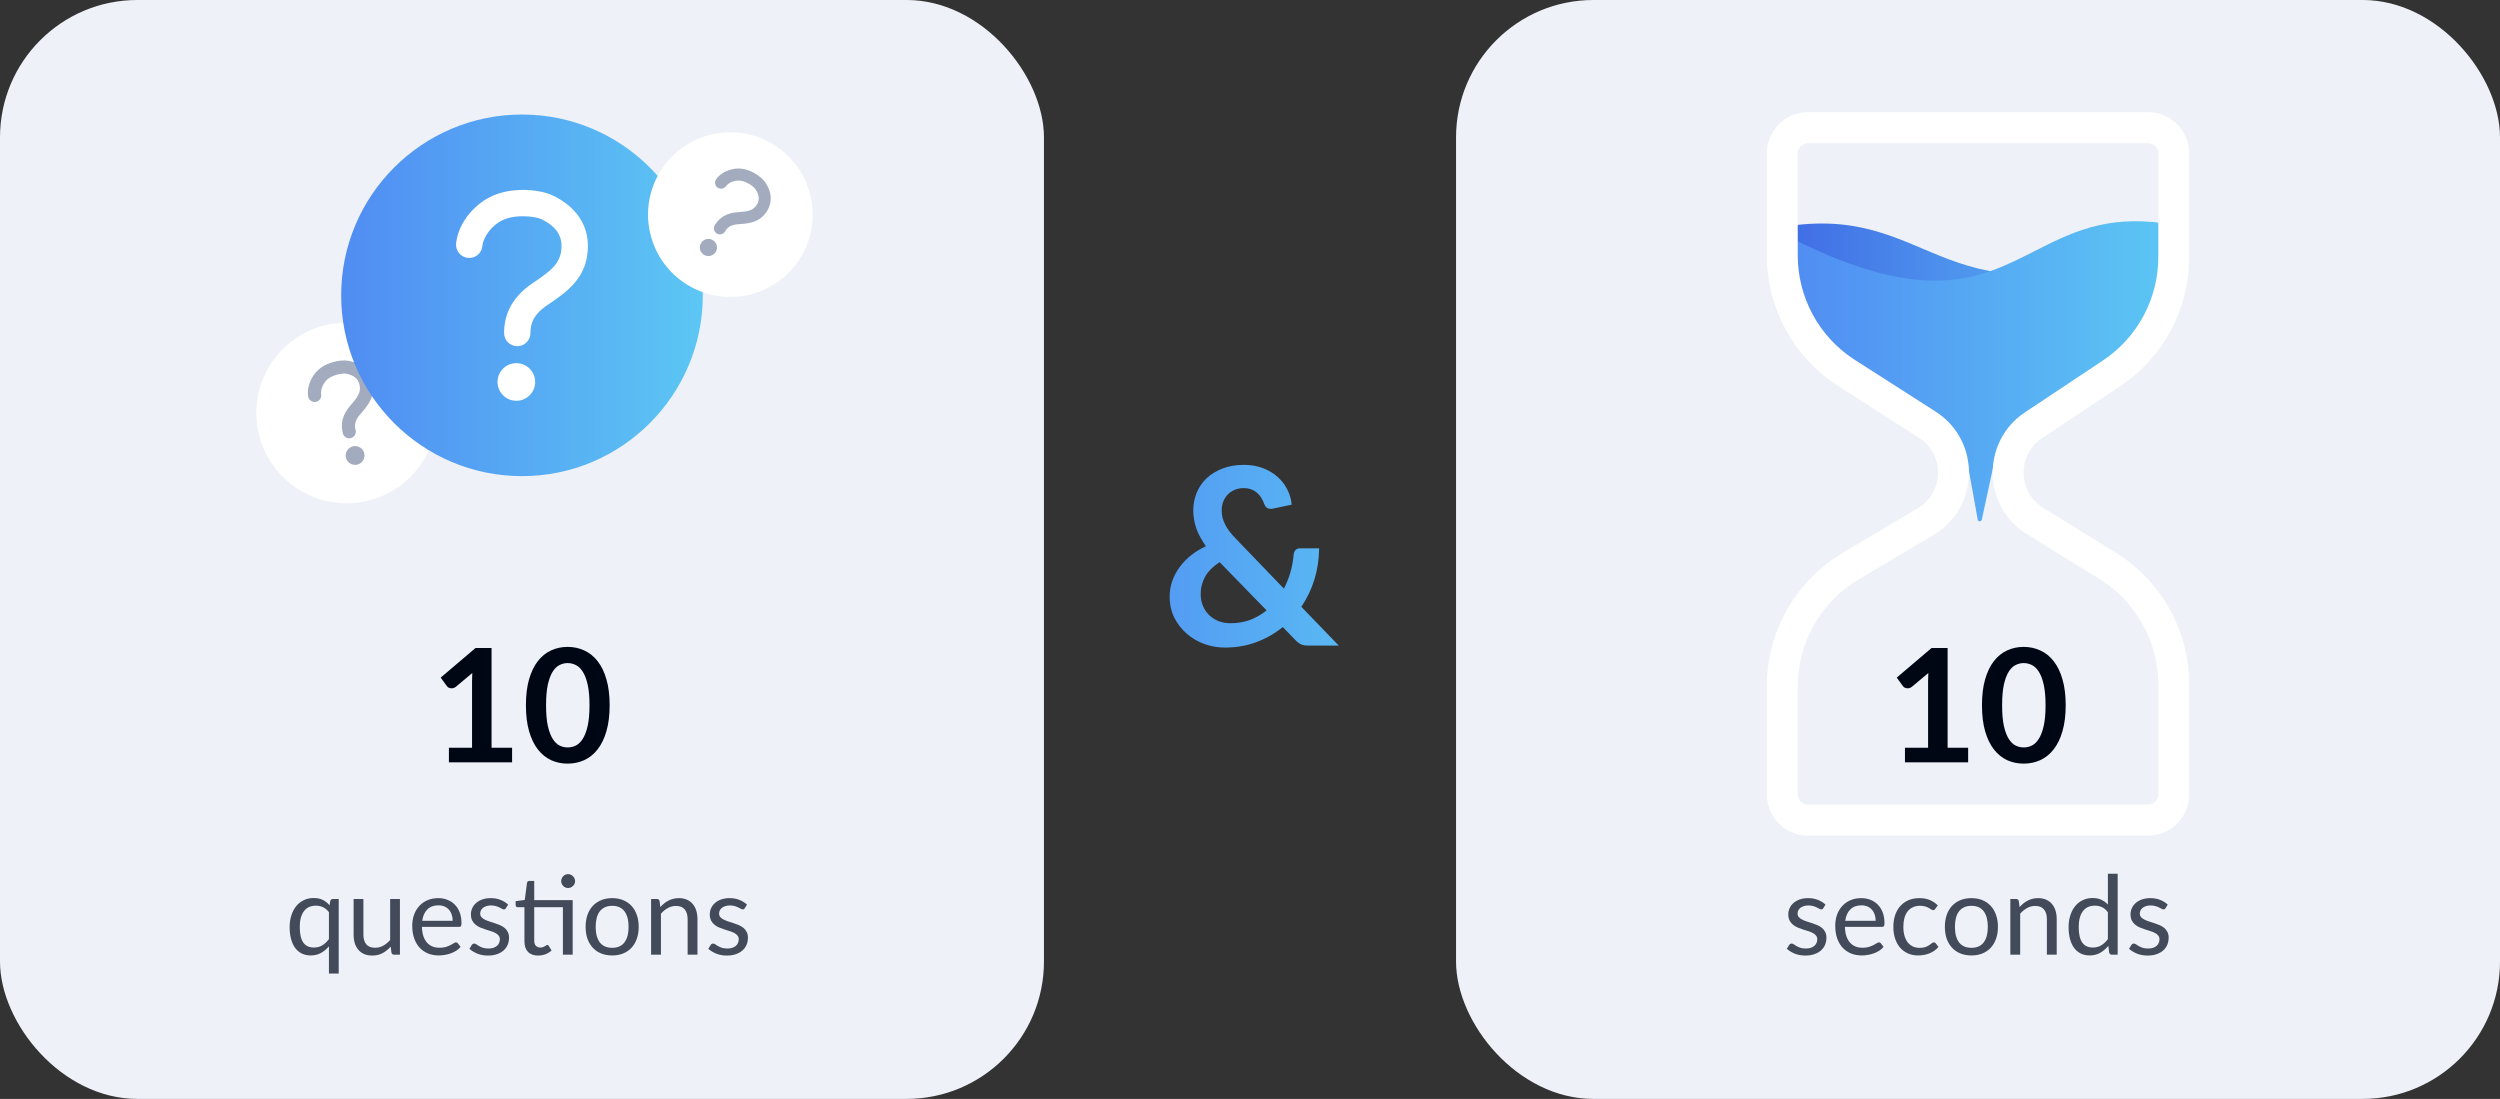 <svg width="364" height="160" viewBox="0 0 364 160" fill="none" xmlns="http://www.w3.org/2000/svg">
    <rect x="0" y="0" width="364" height="160" fill="#333333" stroke="none"/>
    <rect x="212" width="152" height="160" rx="20" fill="#EEF1F8"/>
    <path d="M257.25 24.327C257.25 19.908 260.832 16.327 265.25 16.327H310.75C315.168 16.327 318.75 19.908 318.75 24.327V33.471C318.75 43.514 313.725 52.891 305.362 58.452L299.889 62.091C295.033 65.32 295.153 72.493 300.114 75.558L304.52 78.281C313.366 83.747 318.75 93.404 318.75 103.802V113.673C318.75 118.091 315.168 121.673 310.75 121.673H265.25C260.832 121.673 257.25 118.091 257.25 113.673V104.024C257.25 93.505 262.759 83.755 271.768 78.327L276.289 75.603C281.352 72.553 281.473 65.254 276.513 62.038L270.929 58.418C262.399 52.887 257.25 43.412 257.25 33.246V24.327Z" fill="#EEF1F8"/>
    <path d="M315.303 35.139C283.125 48.307 282 29.871 260.625 32.881L261.303 45.673L274.428 59.594L284.25 66.366L294.75 65.614L310.875 51.693C315.25 42.412 316.428 37.772 315.303 35.139Z" fill="url(#paint0_linear_513_371)"/>
    <path fill-rule="evenodd" clip-rule="evenodd" d="M296.245 36.557C288.358 40.566 280.514 44.551 261 34.762C259.875 37.396 260.375 42.789 264.75 52.069L284.625 67.119L286.407 67.041L287.955 75.647C287.981 75.792 288.107 75.897 288.254 75.897C288.398 75.897 288.522 75.798 288.552 75.657L290.45 66.865L293.25 66.742L300.75 59.218L316.125 45.673L315 32.505C306.559 31.316 301.393 33.941 296.245 36.557Z" fill="url(#paint1_linear_513_371)"/>
    <path fill-rule="evenodd" clip-rule="evenodd" d="M312.75 20.841H263.25C262.422 20.841 261.75 21.515 261.75 22.346V37.176C261.75 43.342 264.885 49.082 270.066 52.399L281.828 59.932C288.422 64.154 288.264 73.869 281.535 77.873L270.568 84.399C265.102 87.651 261.75 93.555 261.75 99.932V115.653C261.75 116.485 262.422 117.158 263.25 117.158H312.75C313.578 117.158 314.25 116.485 314.25 115.653V99.683C314.25 93.414 311.01 87.594 305.689 84.306L295.134 77.784C288.605 73.749 288.448 64.283 294.839 60.033L306.195 52.481C311.225 49.136 314.25 43.484 314.25 37.428V22.346C314.25 21.515 313.578 20.841 312.75 20.841ZM263.25 16.327C259.936 16.327 257.25 19.022 257.25 22.346V37.176C257.25 44.884 261.169 52.059 267.645 56.205L279.407 63.737C283.175 66.15 283.085 71.702 279.24 73.99L268.273 80.515C261.439 84.581 257.25 91.961 257.25 99.932V115.653C257.25 118.978 259.936 121.673 263.25 121.673H312.75C316.064 121.673 318.75 118.978 318.75 115.653V99.683C318.75 91.847 314.7 84.571 308.049 80.462L297.494 73.939C293.763 71.634 293.673 66.225 297.325 63.796L308.681 56.245C314.969 52.063 318.75 44.998 318.75 37.428V22.346C318.75 19.022 316.064 16.327 312.75 16.327H263.25Z" fill="white"/>
    <path d="M286.561 108.872V111H277.361V108.872H280.73V99.178C280.73 98.795 280.742 98.4 280.765 97.993L278.373 99.995C278.235 100.102 278.097 100.171 277.959 100.201C277.828 100.224 277.702 100.224 277.579 100.201C277.464 100.178 277.361 100.14 277.269 100.086C277.177 100.025 277.108 99.96 277.062 99.891L276.165 98.66L281.236 94.348H283.571V108.872H286.561ZM300.765 102.685C300.765 104.134 300.608 105.396 300.294 106.469C299.987 107.535 299.558 108.416 299.006 109.114C298.461 109.812 297.813 110.333 297.062 110.678C296.318 111.015 295.513 111.184 294.647 111.184C293.781 111.184 292.976 111.015 292.232 110.678C291.496 110.333 290.856 109.812 290.312 109.114C289.767 108.416 289.342 107.535 289.035 106.469C288.728 105.396 288.575 104.134 288.575 102.685C288.575 101.229 288.728 99.968 289.035 98.902C289.342 97.836 289.767 96.955 290.312 96.257C290.856 95.559 291.496 95.042 292.232 94.704C292.976 94.359 293.781 94.187 294.647 94.187C295.513 94.187 296.318 94.359 297.062 94.704C297.813 95.042 298.461 95.559 299.006 96.257C299.558 96.955 299.987 97.836 300.294 98.902C300.608 99.968 300.765 101.229 300.765 102.685ZM297.833 102.685C297.833 101.482 297.744 100.485 297.568 99.695C297.392 98.906 297.154 98.277 296.855 97.809C296.564 97.342 296.226 97.016 295.843 96.832C295.46 96.64 295.061 96.544 294.647 96.544C294.241 96.544 293.846 96.64 293.463 96.832C293.087 97.016 292.753 97.342 292.462 97.809C292.171 98.277 291.937 98.906 291.761 99.695C291.592 100.485 291.508 101.482 291.508 102.685C291.508 103.889 291.592 104.886 291.761 105.675C291.937 106.465 292.171 107.094 292.462 107.561C292.753 108.029 293.087 108.359 293.463 108.55C293.846 108.734 294.241 108.826 294.647 108.826C295.061 108.826 295.46 108.734 295.843 108.55C296.226 108.359 296.564 108.029 296.855 107.561C297.154 107.094 297.392 106.465 297.568 105.675C297.744 104.886 297.833 103.889 297.833 102.685Z" fill="#000714"/>
    <path d="M265.473 132.232C265.409 132.349 265.31 132.408 265.177 132.408C265.097 132.408 265.006 132.379 264.905 132.32C264.804 132.261 264.678 132.197 264.529 132.128C264.385 132.053 264.212 131.987 264.009 131.928C263.806 131.864 263.566 131.832 263.289 131.832C263.049 131.832 262.833 131.864 262.641 131.928C262.449 131.987 262.284 132.069 262.145 132.176C262.012 132.283 261.908 132.408 261.833 132.552C261.764 132.691 261.729 132.843 261.729 133.008C261.729 133.216 261.788 133.389 261.905 133.528C262.028 133.667 262.188 133.787 262.385 133.888C262.582 133.989 262.806 134.08 263.057 134.16C263.308 134.235 263.564 134.317 263.825 134.408C264.092 134.493 264.35 134.589 264.601 134.696C264.852 134.803 265.076 134.936 265.273 135.096C265.47 135.256 265.628 135.453 265.745 135.688C265.868 135.917 265.929 136.195 265.929 136.52C265.929 136.893 265.862 137.24 265.729 137.56C265.596 137.875 265.398 138.149 265.137 138.384C264.876 138.613 264.556 138.795 264.177 138.928C263.798 139.061 263.361 139.128 262.865 139.128C262.3 139.128 261.788 139.037 261.329 138.856C260.87 138.669 260.481 138.432 260.161 138.144L260.497 137.6C260.54 137.531 260.59 137.477 260.649 137.44C260.708 137.403 260.782 137.384 260.873 137.384C260.969 137.384 261.07 137.421 261.177 137.496C261.284 137.571 261.412 137.653 261.561 137.744C261.716 137.835 261.902 137.917 262.121 137.992C262.34 138.067 262.612 138.104 262.937 138.104C263.214 138.104 263.457 138.069 263.665 138C263.873 137.925 264.046 137.827 264.185 137.704C264.324 137.581 264.425 137.44 264.489 137.28C264.558 137.12 264.593 136.949 264.593 136.768C264.593 136.544 264.532 136.36 264.409 136.216C264.292 136.067 264.134 135.941 263.937 135.84C263.74 135.733 263.513 135.643 263.257 135.568C263.006 135.488 262.748 135.405 262.481 135.32C262.22 135.235 261.961 135.139 261.705 135.032C261.454 134.92 261.23 134.781 261.033 134.616C260.836 134.451 260.676 134.248 260.553 134.008C260.436 133.763 260.377 133.467 260.377 133.12C260.377 132.811 260.441 132.515 260.569 132.232C260.697 131.944 260.884 131.693 261.129 131.48C261.374 131.261 261.676 131.088 262.033 130.96C262.39 130.832 262.798 130.768 263.257 130.768C263.79 130.768 264.268 130.853 264.689 131.024C265.116 131.189 265.484 131.419 265.793 131.712L265.473 132.232ZM273.099 134.064C273.099 133.733 273.051 133.432 272.955 133.16C272.864 132.883 272.728 132.645 272.547 132.448C272.371 132.245 272.155 132.091 271.899 131.984C271.643 131.872 271.352 131.816 271.027 131.816C270.344 131.816 269.803 132.016 269.403 132.416C269.008 132.811 268.763 133.36 268.667 134.064H273.099ZM274.251 137.864C274.075 138.077 273.864 138.264 273.619 138.424C273.374 138.579 273.11 138.707 272.827 138.808C272.55 138.909 272.262 138.984 271.963 139.032C271.664 139.085 271.368 139.112 271.075 139.112C270.515 139.112 269.998 139.019 269.523 138.832C269.054 138.64 268.646 138.363 268.299 138C267.958 137.632 267.691 137.179 267.499 136.64C267.307 136.101 267.211 135.483 267.211 134.784C267.211 134.219 267.296 133.691 267.467 133.2C267.643 132.709 267.894 132.285 268.219 131.928C268.544 131.565 268.942 131.283 269.411 131.08C269.88 130.872 270.408 130.768 270.995 130.768C271.48 130.768 271.928 130.851 272.339 131.016C272.755 131.176 273.112 131.411 273.411 131.72C273.715 132.024 273.952 132.403 274.123 132.856C274.294 133.304 274.379 133.816 274.379 134.392C274.379 134.616 274.355 134.765 274.307 134.84C274.259 134.915 274.168 134.952 274.035 134.952H268.619C268.635 135.464 268.704 135.909 268.827 136.288C268.955 136.667 269.131 136.984 269.355 137.24C269.579 137.491 269.846 137.68 270.155 137.808C270.464 137.931 270.811 137.992 271.195 137.992C271.552 137.992 271.859 137.952 272.115 137.872C272.376 137.787 272.6 137.696 272.787 137.6C272.974 137.504 273.128 137.416 273.251 137.336C273.379 137.251 273.488 137.208 273.579 137.208C273.696 137.208 273.787 137.253 273.851 137.344L274.251 137.864ZM281.768 132.336C281.725 132.395 281.683 132.44 281.64 132.472C281.597 132.504 281.539 132.52 281.464 132.52C281.384 132.52 281.296 132.488 281.2 132.424C281.104 132.355 280.984 132.28 280.84 132.2C280.701 132.12 280.528 132.048 280.32 131.984C280.117 131.915 279.867 131.88 279.568 131.88C279.168 131.88 278.816 131.952 278.512 132.096C278.208 132.235 277.952 132.437 277.744 132.704C277.541 132.971 277.387 133.293 277.28 133.672C277.179 134.051 277.128 134.475 277.128 134.944C277.128 135.435 277.184 135.872 277.296 136.256C277.408 136.635 277.565 136.955 277.768 137.216C277.976 137.472 278.224 137.669 278.512 137.808C278.805 137.941 279.133 138.008 279.496 138.008C279.843 138.008 280.128 137.968 280.352 137.888C280.576 137.803 280.76 137.709 280.904 137.608C281.053 137.507 281.176 137.416 281.272 137.336C281.373 137.251 281.472 137.208 281.568 137.208C281.685 137.208 281.776 137.253 281.84 137.344L282.24 137.864C282.064 138.083 281.864 138.269 281.64 138.424C281.416 138.579 281.173 138.709 280.912 138.816C280.656 138.917 280.387 138.992 280.104 139.04C279.821 139.088 279.533 139.112 279.24 139.112C278.733 139.112 278.261 139.019 277.824 138.832C277.392 138.645 277.016 138.376 276.696 138.024C276.376 137.667 276.125 137.229 275.944 136.712C275.763 136.195 275.672 135.605 275.672 134.944C275.672 134.341 275.755 133.784 275.92 133.272C276.091 132.76 276.336 132.32 276.656 131.952C276.981 131.579 277.379 131.288 277.848 131.08C278.323 130.872 278.867 130.768 279.48 130.768C280.051 130.768 280.552 130.861 280.984 131.048C281.421 131.229 281.808 131.488 282.144 131.824L281.768 132.336ZM287.044 130.768C287.636 130.768 288.169 130.867 288.644 131.064C289.119 131.261 289.524 131.541 289.86 131.904C290.196 132.267 290.452 132.707 290.628 133.224C290.809 133.736 290.9 134.309 290.9 134.944C290.9 135.584 290.809 136.16 290.628 136.672C290.452 137.184 290.196 137.621 289.86 137.984C289.524 138.347 289.119 138.627 288.644 138.824C288.169 139.016 287.636 139.112 287.044 139.112C286.447 139.112 285.908 139.016 285.428 138.824C284.953 138.627 284.548 138.347 284.212 137.984C283.876 137.621 283.617 137.184 283.436 136.672C283.26 136.16 283.172 135.584 283.172 134.944C283.172 134.309 283.26 133.736 283.436 133.224C283.617 132.707 283.876 132.267 284.212 131.904C284.548 131.541 284.953 131.261 285.428 131.064C285.908 130.867 286.447 130.768 287.044 130.768ZM287.044 138C287.844 138 288.441 137.733 288.836 137.2C289.231 136.661 289.428 135.912 289.428 134.952C289.428 133.987 289.231 133.235 288.836 132.696C288.441 132.157 287.844 131.888 287.044 131.888C286.639 131.888 286.284 131.957 285.98 132.096C285.681 132.235 285.431 132.435 285.228 132.696C285.031 132.957 284.881 133.28 284.78 133.664C284.684 134.043 284.636 134.472 284.636 134.952C284.636 135.912 284.833 136.661 285.228 137.2C285.628 137.733 286.233 138 287.044 138ZM294.05 132.072C294.226 131.875 294.413 131.696 294.61 131.536C294.807 131.376 295.015 131.24 295.234 131.128C295.458 131.011 295.693 130.923 295.938 130.864C296.189 130.8 296.458 130.768 296.746 130.768C297.189 130.768 297.578 130.843 297.914 130.992C298.255 131.136 298.538 131.344 298.762 131.616C298.991 131.883 299.165 132.205 299.282 132.584C299.399 132.963 299.458 133.381 299.458 133.84V139H298.026V133.84C298.026 133.227 297.885 132.752 297.602 132.416C297.325 132.075 296.901 131.904 296.33 131.904C295.909 131.904 295.514 132.005 295.146 132.208C294.783 132.411 294.447 132.685 294.138 133.032V139H292.706V130.896H293.562C293.765 130.896 293.89 130.995 293.938 131.192L294.05 132.072ZM306.908 132.824C306.641 132.467 306.353 132.219 306.044 132.08C305.735 131.936 305.388 131.864 305.004 131.864C304.252 131.864 303.673 132.133 303.268 132.672C302.863 133.211 302.66 133.979 302.66 134.976C302.66 135.504 302.705 135.957 302.796 136.336C302.887 136.709 303.02 137.019 303.196 137.264C303.372 137.504 303.588 137.68 303.844 137.792C304.1 137.904 304.391 137.96 304.716 137.96C305.185 137.96 305.593 137.853 305.94 137.64C306.292 137.427 306.615 137.125 306.908 136.736V132.824ZM308.332 127.216V139H307.484C307.281 139 307.153 138.901 307.1 138.704L306.972 137.72C306.625 138.136 306.231 138.472 305.788 138.728C305.345 138.984 304.833 139.112 304.252 139.112C303.788 139.112 303.367 139.024 302.988 138.848C302.609 138.667 302.287 138.403 302.02 138.056C301.753 137.709 301.548 137.277 301.404 136.76C301.26 136.243 301.188 135.648 301.188 134.976C301.188 134.379 301.268 133.824 301.428 133.312C301.588 132.795 301.817 132.347 302.116 131.968C302.415 131.589 302.78 131.293 303.212 131.08C303.649 130.861 304.14 130.752 304.684 130.752C305.18 130.752 305.604 130.837 305.956 131.008C306.313 131.173 306.631 131.405 306.908 131.704V127.216H308.332ZM315.301 132.232C315.237 132.349 315.138 132.408 315.005 132.408C314.925 132.408 314.834 132.379 314.733 132.32C314.632 132.261 314.506 132.197 314.357 132.128C314.213 132.053 314.04 131.987 313.837 131.928C313.634 131.864 313.394 131.832 313.117 131.832C312.877 131.832 312.661 131.864 312.469 131.928C312.277 131.987 312.112 132.069 311.973 132.176C311.84 132.283 311.736 132.408 311.661 132.552C311.592 132.691 311.557 132.843 311.557 133.008C311.557 133.216 311.616 133.389 311.733 133.528C311.856 133.667 312.016 133.787 312.213 133.888C312.41 133.989 312.634 134.08 312.885 134.16C313.136 134.235 313.392 134.317 313.653 134.408C313.92 134.493 314.178 134.589 314.429 134.696C314.68 134.803 314.904 134.936 315.101 135.096C315.298 135.256 315.456 135.453 315.573 135.688C315.696 135.917 315.757 136.195 315.757 136.52C315.757 136.893 315.69 137.24 315.557 137.56C315.424 137.875 315.226 138.149 314.965 138.384C314.704 138.613 314.384 138.795 314.005 138.928C313.626 139.061 313.189 139.128 312.693 139.128C312.128 139.128 311.616 139.037 311.157 138.856C310.698 138.669 310.309 138.432 309.989 138.144L310.325 137.6C310.368 137.531 310.418 137.477 310.477 137.44C310.536 137.403 310.61 137.384 310.701 137.384C310.797 137.384 310.898 137.421 311.005 137.496C311.112 137.571 311.24 137.653 311.389 137.744C311.544 137.835 311.73 137.917 311.949 137.992C312.168 138.067 312.44 138.104 312.765 138.104C313.042 138.104 313.285 138.069 313.493 138C313.701 137.925 313.874 137.827 314.013 137.704C314.152 137.581 314.253 137.44 314.317 137.28C314.386 137.12 314.421 136.949 314.421 136.768C314.421 136.544 314.36 136.36 314.237 136.216C314.12 136.067 313.962 135.941 313.765 135.84C313.568 135.733 313.341 135.643 313.085 135.568C312.834 135.488 312.576 135.405 312.309 135.32C312.048 135.235 311.789 135.139 311.533 135.032C311.282 134.92 311.058 134.781 310.861 134.616C310.664 134.451 310.504 134.248 310.381 134.008C310.264 133.763 310.205 133.467 310.205 133.12C310.205 132.811 310.269 132.515 310.397 132.232C310.525 131.944 310.712 131.693 310.957 131.48C311.202 131.261 311.504 131.088 311.861 130.96C312.218 130.832 312.626 130.768 313.085 130.768C313.618 130.768 314.096 130.853 314.517 131.024C314.944 131.189 315.312 131.419 315.621 131.712L315.301 132.232Z" fill="#434A59"/>
    <rect width="152" height="160" rx="20" fill="#EEF1F8"/>
    <circle cx="51" cy="61" r="11" fill="#A2ACBE"/>
    <path d="M47.068 47.426C40.056 49.305 35.892 56.518 37.77 63.53C39.649 70.542 46.862 74.706 53.874 72.828C60.886 70.949 65.051 63.736 63.172 56.724C61.293 49.712 54.08 45.547 47.068 47.426ZM52.059 67.642C51.798 67.712 51.521 67.703 51.265 67.616C51.008 67.529 50.783 67.368 50.618 67.153C50.453 66.938 50.356 66.679 50.338 66.409C50.321 66.138 50.383 65.869 50.519 65.634C50.654 65.4 50.856 65.21 51.099 65.091C51.342 64.971 51.615 64.926 51.884 64.961C52.152 64.996 52.404 65.111 52.608 65.289C52.812 65.468 52.958 65.703 53.028 65.964C53.122 66.315 53.073 66.689 52.891 67.004C52.709 67.318 52.41 67.548 52.059 67.642ZM52.464 60.302C51.584 61.309 51.613 62.008 51.776 62.613C51.841 62.859 51.807 63.121 51.68 63.341C51.553 63.561 51.343 63.722 51.098 63.788C50.852 63.853 50.59 63.819 50.37 63.692C50.15 63.565 49.989 63.355 49.923 63.109C49.535 61.66 49.893 60.329 51.018 59.04C52.064 57.842 52.64 57.107 52.32 55.914C52.103 55.103 51.475 54.611 50.394 54.412C50.14 54.366 49.61 54.396 48.994 54.569C48.221 54.786 47.669 55.133 47.305 55.63C46.619 56.568 46.751 57.354 46.754 57.365C46.78 57.488 46.782 57.616 46.76 57.74C46.737 57.864 46.691 57.982 46.623 58.088C46.554 58.194 46.466 58.286 46.362 58.358C46.259 58.429 46.142 58.48 46.019 58.507C45.896 58.533 45.769 58.536 45.644 58.513C45.52 58.491 45.402 58.444 45.296 58.376C45.19 58.308 45.099 58.219 45.027 58.116C44.955 58.012 44.904 57.895 44.877 57.772C44.842 57.609 44.565 56.132 45.757 54.502C46.375 53.657 47.289 53.059 48.472 52.727C49.309 52.492 50.137 52.422 50.74 52.532C52.544 52.86 53.762 53.887 54.172 55.418C54.772 57.656 53.546 59.061 52.464 60.302Z" fill="white"/>
    <circle cx="76" cy="43" r="23.4" fill="white"/>
    <path d="M76.001 16.675C61.467 16.675 49.676 28.466 49.676 43C49.676 57.533 61.467 69.325 76.001 69.325C90.534 69.325 102.326 57.533 102.326 43C102.326 28.466 90.534 16.675 76.001 16.675ZM75.178 58.356C74.636 58.356 74.106 58.195 73.655 57.894C73.204 57.593 72.852 57.164 72.645 56.663C72.437 56.162 72.383 55.611 72.489 55.079C72.594 54.547 72.856 54.058 73.239 53.675C73.623 53.291 74.111 53.03 74.643 52.924C75.175 52.819 75.726 52.873 76.228 53.08C76.729 53.288 77.157 53.639 77.458 54.09C77.76 54.541 77.92 55.072 77.92 55.614C77.92 56.341 77.631 57.039 77.117 57.553C76.603 58.067 75.905 58.356 75.178 58.356ZM79.763 44.371C77.54 45.863 77.235 47.23 77.235 48.484C77.235 48.993 77.032 49.481 76.673 49.842C76.313 50.202 75.824 50.404 75.315 50.404C74.806 50.404 74.318 50.202 73.958 49.842C73.598 49.481 73.396 48.993 73.396 48.484C73.396 45.48 74.778 43.092 77.621 41.182C80.265 39.407 81.759 38.283 81.759 35.811C81.759 34.13 80.8 32.854 78.813 31.909C78.345 31.687 77.305 31.47 76.024 31.485C74.417 31.506 73.169 31.89 72.208 32.663C70.396 34.122 70.242 35.71 70.242 35.733C70.23 35.985 70.168 36.232 70.061 36.461C69.953 36.689 69.801 36.894 69.615 37.063C69.428 37.233 69.209 37.364 68.972 37.449C68.734 37.535 68.482 37.572 68.23 37.56C67.978 37.548 67.731 37.486 67.503 37.379C67.274 37.271 67.07 37.119 66.9 36.932C66.73 36.745 66.599 36.527 66.514 36.289C66.429 36.052 66.391 35.8 66.403 35.548C66.418 35.215 66.65 32.213 69.799 29.68C71.432 28.366 73.51 27.683 75.969 27.653C77.71 27.633 79.346 27.927 80.456 28.451C83.775 30.021 85.598 32.639 85.598 35.811C85.598 40.45 82.498 42.532 79.763 44.371Z" fill="url(#paint2_linear_513_371)"/>
    <g clip-path="url(#clip0_513_371)">
    <circle cx="106" cy="31" r="11" fill="#A2ACBE"/>
    <path d="M112.329 20.869C106.6 17.561 99.267 19.526 95.959 25.255C92.651 30.985 94.616 38.318 100.346 41.626C106.075 44.934 113.408 42.969 116.716 37.239C120.024 31.509 118.059 24.177 112.329 20.869ZM102.518 37.114C102.304 36.99 102.132 36.806 102.023 36.585C101.913 36.364 101.872 36.115 101.904 35.87C101.937 35.625 102.041 35.395 102.204 35.21C102.366 35.024 102.581 34.891 102.819 34.827C103.058 34.763 103.31 34.772 103.543 34.851C103.777 34.93 103.982 35.077 104.132 35.273C104.283 35.469 104.372 35.705 104.388 35.951C104.404 36.198 104.347 36.443 104.223 36.657C104.058 36.944 103.785 37.153 103.465 37.239C103.145 37.324 102.805 37.279 102.518 37.114ZM107.509 32.644C106.293 32.726 105.861 33.196 105.576 33.69C105.46 33.891 105.269 34.037 105.045 34.097C104.821 34.157 104.583 34.126 104.382 34.01C104.181 33.894 104.035 33.703 103.975 33.48C103.915 33.256 103.946 33.017 104.062 32.816C104.746 31.632 105.835 31.005 107.39 30.899C108.836 30.802 109.681 30.698 110.244 29.724C110.627 29.061 110.539 28.34 109.971 27.515C109.837 27.321 109.476 26.999 108.968 26.713C108.329 26.355 107.75 26.223 107.195 26.309C106.149 26.471 105.727 27.062 105.721 27.072C105.659 27.168 105.579 27.252 105.484 27.317C105.39 27.383 105.283 27.429 105.171 27.453C105.059 27.477 104.943 27.48 104.83 27.459C104.717 27.439 104.609 27.396 104.512 27.334C104.416 27.272 104.332 27.191 104.267 27.097C104.201 27.002 104.155 26.896 104.131 26.784C104.106 26.671 104.104 26.555 104.125 26.442C104.145 26.329 104.188 26.221 104.25 26.125C104.332 25.997 105.106 24.866 106.925 24.584C107.867 24.438 108.842 24.642 109.818 25.19C110.509 25.578 111.087 26.067 111.405 26.526C112.357 27.9 112.48 29.347 111.758 30.598C110.702 32.426 109.006 32.542 107.509 32.644Z" fill="white"/>
    </g>
    <path d="M74.561 108.872V111H65.361V108.872H68.73V99.178C68.73 98.795 68.742 98.4 68.765 97.993L66.373 99.995C66.235 100.102 66.097 100.171 65.959 100.201C65.828 100.224 65.702 100.224 65.579 100.201C65.464 100.178 65.361 100.14 65.269 100.086C65.177 100.025 65.108 99.96 65.062 99.891L64.165 98.66L69.236 94.348H71.571V108.872H74.561ZM88.765 102.685C88.765 104.134 88.608 105.396 88.293 106.469C87.987 107.535 87.558 108.416 87.005 109.114C86.461 109.812 85.813 110.333 85.062 110.678C84.318 111.015 83.513 111.184 82.647 111.184C81.781 111.184 80.976 111.015 80.232 110.678C79.496 110.333 78.856 109.812 78.311 109.114C77.767 108.416 77.342 107.535 77.035 106.469C76.728 105.396 76.575 104.134 76.575 102.685C76.575 101.229 76.728 99.968 77.035 98.902C77.342 97.836 77.767 96.955 78.311 96.257C78.856 95.559 79.496 95.042 80.232 94.704C80.976 94.359 81.781 94.187 82.647 94.187C83.513 94.187 84.318 94.359 85.062 94.704C85.813 95.042 86.461 95.559 87.005 96.257C87.558 96.955 87.987 97.836 88.293 98.902C88.608 99.968 88.765 101.229 88.765 102.685ZM85.832 102.685C85.832 101.482 85.744 100.485 85.568 99.695C85.392 98.906 85.154 98.277 84.855 97.809C84.564 97.342 84.226 97.016 83.843 96.832C83.46 96.64 83.061 96.544 82.647 96.544C82.241 96.544 81.846 96.64 81.463 96.832C81.087 97.016 80.753 97.342 80.462 97.809C80.171 98.277 79.937 98.906 79.76 99.695C79.592 100.485 79.507 101.482 79.507 102.685C79.507 103.889 79.592 104.886 79.76 105.675C79.937 106.465 80.171 107.094 80.462 107.561C80.753 108.029 81.087 108.359 81.463 108.55C81.846 108.734 82.241 108.826 82.647 108.826C83.061 108.826 83.46 108.734 83.843 108.55C84.226 108.359 84.564 108.029 84.855 107.561C85.154 107.094 85.392 106.465 85.568 105.675C85.744 104.886 85.832 103.889 85.832 102.685Z" fill="#000714"/>
    <path d="M47.892 132.816C47.636 132.475 47.351 132.232 47.036 132.088C46.722 131.939 46.372 131.864 45.988 131.864C45.236 131.864 44.658 132.133 44.252 132.672C43.847 133.211 43.644 133.979 43.644 134.976C43.644 135.504 43.69 135.957 43.78 136.336C43.871 136.709 44.004 137.019 44.18 137.264C44.356 137.504 44.572 137.68 44.828 137.792C45.084 137.904 45.375 137.96 45.7 137.96C46.17 137.96 46.578 137.853 46.924 137.64C47.276 137.427 47.599 137.125 47.892 136.736V132.816ZM49.316 130.896V141.744H47.892V137.792C47.556 138.187 47.17 138.507 46.732 138.752C46.295 138.992 45.796 139.112 45.236 139.112C44.772 139.112 44.351 139.024 43.972 138.848C43.594 138.667 43.271 138.403 43.004 138.056C42.738 137.709 42.532 137.277 42.388 136.76C42.244 136.243 42.172 135.648 42.172 134.976C42.172 134.379 42.252 133.824 42.412 133.312C42.572 132.795 42.802 132.347 43.1 131.968C43.399 131.589 43.764 131.293 44.196 131.08C44.634 130.861 45.124 130.752 45.668 130.752C46.196 130.752 46.644 130.845 47.012 131.032C47.38 131.219 47.706 131.48 47.988 131.816L48.084 131.192C48.138 130.995 48.266 130.896 48.468 130.896H49.316ZM58.23 130.896V139H57.382C57.179 139 57.051 138.901 56.998 138.704L56.886 137.832C56.533 138.221 56.139 138.536 55.702 138.776C55.264 139.011 54.763 139.128 54.197 139.128C53.755 139.128 53.363 139.056 53.022 138.912C52.685 138.763 52.403 138.555 52.173 138.288C51.944 138.021 51.771 137.699 51.654 137.32C51.541 136.941 51.486 136.523 51.486 136.064V130.896H52.91V136.064C52.91 136.677 53.048 137.152 53.325 137.488C53.608 137.824 54.038 137.992 54.614 137.992C55.035 137.992 55.427 137.893 55.789 137.696C56.157 137.493 56.496 137.216 56.806 136.864V130.896H58.23ZM65.911 134.064C65.911 133.733 65.863 133.432 65.767 133.16C65.677 132.883 65.541 132.645 65.359 132.448C65.183 132.245 64.967 132.091 64.711 131.984C64.455 131.872 64.165 131.816 63.839 131.816C63.157 131.816 62.615 132.016 62.215 132.416C61.821 132.811 61.575 133.36 61.479 134.064H65.911ZM67.063 137.864C66.887 138.077 66.677 138.264 66.431 138.424C66.186 138.579 65.922 138.707 65.639 138.808C65.362 138.909 65.074 138.984 64.775 139.032C64.477 139.085 64.181 139.112 63.887 139.112C63.327 139.112 62.81 139.019 62.335 138.832C61.866 138.64 61.458 138.363 61.111 138C60.77 137.632 60.503 137.179 60.311 136.64C60.119 136.101 60.023 135.483 60.023 134.784C60.023 134.219 60.109 133.691 60.279 133.2C60.455 132.709 60.706 132.285 61.031 131.928C61.357 131.565 61.754 131.283 62.223 131.08C62.693 130.872 63.221 130.768 63.807 130.768C64.293 130.768 64.741 130.851 65.151 131.016C65.567 131.176 65.925 131.411 66.223 131.72C66.527 132.024 66.765 132.403 66.935 132.856C67.106 133.304 67.191 133.816 67.191 134.392C67.191 134.616 67.167 134.765 67.119 134.84C67.071 134.915 66.981 134.952 66.847 134.952H61.431C61.447 135.464 61.517 135.909 61.639 136.288C61.767 136.667 61.943 136.984 62.167 137.24C62.391 137.491 62.658 137.68 62.967 137.808C63.277 137.931 63.623 137.992 64.007 137.992C64.365 137.992 64.671 137.952 64.927 137.872C65.189 137.787 65.413 137.696 65.599 137.6C65.786 137.504 65.941 137.416 66.063 137.336C66.191 137.251 66.301 137.208 66.391 137.208C66.509 137.208 66.599 137.253 66.663 137.344L67.063 137.864ZM73.66 132.232C73.597 132.349 73.498 132.408 73.365 132.408C73.284 132.408 73.194 132.379 73.093 132.32C72.991 132.261 72.866 132.197 72.716 132.128C72.573 132.053 72.399 131.987 72.197 131.928C71.994 131.864 71.754 131.832 71.477 131.832C71.237 131.832 71.02 131.864 70.829 131.928C70.636 131.987 70.471 132.069 70.332 132.176C70.199 132.283 70.095 132.408 70.02 132.552C69.951 132.691 69.916 132.843 69.916 133.008C69.916 133.216 69.975 133.389 70.093 133.528C70.215 133.667 70.375 133.787 70.573 133.888C70.77 133.989 70.994 134.08 71.245 134.16C71.495 134.235 71.751 134.317 72.013 134.408C72.279 134.493 72.538 134.589 72.788 134.696C73.039 134.803 73.263 134.936 73.46 135.096C73.658 135.256 73.815 135.453 73.933 135.688C74.055 135.917 74.117 136.195 74.117 136.52C74.117 136.893 74.05 137.24 73.916 137.56C73.783 137.875 73.586 138.149 73.325 138.384C73.063 138.613 72.743 138.795 72.365 138.928C71.986 139.061 71.549 139.128 71.052 139.128C70.487 139.128 69.975 139.037 69.516 138.856C69.058 138.669 68.668 138.432 68.349 138.144L68.684 137.6C68.727 137.531 68.778 137.477 68.837 137.44C68.895 137.403 68.97 137.384 69.061 137.384C69.156 137.384 69.258 137.421 69.365 137.496C69.471 137.571 69.599 137.653 69.749 137.744C69.903 137.835 70.09 137.917 70.308 137.992C70.527 138.067 70.799 138.104 71.124 138.104C71.402 138.104 71.644 138.069 71.853 138C72.061 137.925 72.234 137.827 72.373 137.704C72.511 137.581 72.612 137.44 72.677 137.28C72.746 137.12 72.781 136.949 72.781 136.768C72.781 136.544 72.719 136.36 72.597 136.216C72.479 136.067 72.322 135.941 72.124 135.84C71.927 135.733 71.701 135.643 71.445 135.568C71.194 135.488 70.935 135.405 70.668 135.32C70.407 135.235 70.148 135.139 69.892 135.032C69.642 134.92 69.418 134.781 69.221 134.616C69.023 134.451 68.863 134.248 68.74 134.008C68.623 133.763 68.564 133.467 68.564 133.12C68.564 132.811 68.629 132.515 68.757 132.232C68.885 131.944 69.071 131.693 69.317 131.48C69.562 131.261 69.863 131.088 70.221 130.96C70.578 130.832 70.986 130.768 71.445 130.768C71.978 130.768 72.455 130.853 72.876 131.024C73.303 131.189 73.671 131.419 73.981 131.712L73.66 132.232ZM83.382 139H81.958V132.088H77.782V136.952C77.782 137.293 77.865 137.547 78.03 137.712C78.196 137.877 78.409 137.96 78.67 137.96C78.82 137.96 78.948 137.941 79.054 137.904C79.166 137.861 79.262 137.816 79.342 137.768C79.422 137.72 79.489 137.677 79.542 137.64C79.601 137.597 79.652 137.576 79.694 137.576C79.769 137.576 79.836 137.621 79.894 137.712L80.31 138.392C80.065 138.621 79.769 138.803 79.422 138.936C79.076 139.064 78.718 139.128 78.35 139.128C77.71 139.128 77.217 138.949 76.87 138.592C76.529 138.235 76.358 137.72 76.358 137.048V132.088H75.382C75.297 132.088 75.225 132.064 75.166 132.016C75.108 131.963 75.078 131.883 75.078 131.776V131.208L76.406 131.032L76.734 128.536C76.75 128.456 76.785 128.392 76.838 128.344C76.897 128.291 76.972 128.264 77.062 128.264H77.782V131.056H83.382V139ZM83.734 128.296C83.734 128.435 83.705 128.565 83.646 128.688C83.593 128.805 83.518 128.909 83.422 129C83.332 129.091 83.225 129.163 83.102 129.216C82.98 129.269 82.849 129.296 82.71 129.296C82.572 129.296 82.441 129.269 82.318 129.216C82.201 129.163 82.097 129.091 82.006 129C81.916 128.909 81.844 128.805 81.79 128.688C81.737 128.565 81.71 128.435 81.71 128.296C81.71 128.157 81.737 128.027 81.79 127.904C81.844 127.776 81.916 127.667 82.006 127.576C82.097 127.48 82.201 127.405 82.318 127.352C82.441 127.299 82.572 127.272 82.71 127.272C82.849 127.272 82.98 127.299 83.102 127.352C83.225 127.405 83.332 127.48 83.422 127.576C83.518 127.667 83.593 127.776 83.646 127.904C83.705 128.027 83.734 128.157 83.734 128.296ZM89.138 130.768C89.73 130.768 90.263 130.867 90.738 131.064C91.212 131.261 91.618 131.541 91.954 131.904C92.29 132.267 92.546 132.707 92.722 133.224C92.903 133.736 92.994 134.309 92.994 134.944C92.994 135.584 92.903 136.16 92.722 136.672C92.546 137.184 92.29 137.621 91.954 137.984C91.618 138.347 91.212 138.627 90.738 138.824C90.263 139.016 89.73 139.112 89.138 139.112C88.54 139.112 88.002 139.016 87.522 138.824C87.047 138.627 86.642 138.347 86.306 137.984C85.97 137.621 85.711 137.184 85.53 136.672C85.354 136.16 85.266 135.584 85.266 134.944C85.266 134.309 85.354 133.736 85.53 133.224C85.711 132.707 85.97 132.267 86.306 131.904C86.642 131.541 87.047 131.261 87.522 131.064C88.002 130.867 88.54 130.768 89.138 130.768ZM89.138 138C89.938 138 90.535 137.733 90.93 137.2C91.324 136.661 91.522 135.912 91.522 134.952C91.522 133.987 91.324 133.235 90.93 132.696C90.535 132.157 89.938 131.888 89.138 131.888C88.732 131.888 88.378 131.957 88.074 132.096C87.775 132.235 87.524 132.435 87.322 132.696C87.124 132.957 86.975 133.28 86.874 133.664C86.778 134.043 86.73 134.472 86.73 134.952C86.73 135.912 86.927 136.661 87.322 137.2C87.722 137.733 88.327 138 89.138 138ZM96.144 132.072C96.32 131.875 96.507 131.696 96.704 131.536C96.901 131.376 97.109 131.24 97.328 131.128C97.552 131.011 97.787 130.923 98.032 130.864C98.282 130.8 98.552 130.768 98.84 130.768C99.282 130.768 99.672 130.843 100.008 130.992C100.349 131.136 100.632 131.344 100.856 131.616C101.085 131.883 101.259 132.205 101.376 132.584C101.493 132.963 101.552 133.381 101.552 133.84V139H100.12V133.84C100.12 133.227 99.978 132.752 99.696 132.416C99.418 132.075 98.995 131.904 98.424 131.904C98.002 131.904 97.608 132.005 97.24 132.208C96.877 132.411 96.541 132.685 96.232 133.032V139H94.8V130.896H95.656C95.859 130.896 95.984 130.995 96.032 131.192L96.144 132.072ZM108.442 132.232C108.378 132.349 108.279 132.408 108.146 132.408C108.066 132.408 107.975 132.379 107.874 132.32C107.772 132.261 107.647 132.197 107.498 132.128C107.354 132.053 107.18 131.987 106.978 131.928C106.775 131.864 106.535 131.832 106.258 131.832C106.018 131.832 105.802 131.864 105.61 131.928C105.418 131.987 105.252 132.069 105.114 132.176C104.98 132.283 104.876 132.408 104.802 132.552C104.732 132.691 104.698 132.843 104.698 133.008C104.698 133.216 104.756 133.389 104.874 133.528C104.996 133.667 105.156 133.787 105.354 133.888C105.551 133.989 105.775 134.08 106.026 134.16C106.276 134.235 106.532 134.317 106.794 134.408C107.06 134.493 107.319 134.589 107.57 134.696C107.82 134.803 108.044 134.936 108.242 135.096C108.439 135.256 108.596 135.453 108.714 135.688C108.836 135.917 108.898 136.195 108.898 136.52C108.898 136.893 108.831 137.24 108.698 137.56C108.564 137.875 108.367 138.149 108.106 138.384C107.844 138.613 107.524 138.795 107.146 138.928C106.767 139.061 106.33 139.128 105.834 139.128C105.268 139.128 104.756 139.037 104.298 138.856C103.839 138.669 103.45 138.432 103.13 138.144L103.466 137.6C103.508 137.531 103.559 137.477 103.618 137.44C103.676 137.403 103.751 137.384 103.842 137.384C103.938 137.384 104.039 137.421 104.146 137.496C104.252 137.571 104.38 137.653 104.53 137.744C104.684 137.835 104.871 137.917 105.09 137.992C105.308 138.067 105.58 138.104 105.906 138.104C106.183 138.104 106.426 138.069 106.634 138C106.842 137.925 107.015 137.827 107.154 137.704C107.292 137.581 107.394 137.44 107.458 137.28C107.527 137.12 107.562 136.949 107.562 136.768C107.562 136.544 107.5 136.36 107.378 136.216C107.26 136.067 107.103 135.941 106.906 135.84C106.708 135.733 106.482 135.643 106.226 135.568C105.975 135.488 105.716 135.405 105.45 135.32C105.188 135.235 104.93 135.139 104.674 135.032C104.423 134.92 104.199 134.781 104.002 134.616C103.804 134.451 103.644 134.248 103.522 134.008C103.404 133.763 103.346 133.467 103.346 133.12C103.346 132.811 103.41 132.515 103.538 132.232C103.666 131.944 103.852 131.693 104.098 131.48C104.343 131.261 104.644 131.088 105.002 130.96C105.359 130.832 105.767 130.768 106.226 130.768C106.759 130.768 107.236 130.853 107.658 131.024C108.084 131.189 108.452 131.419 108.762 131.712L108.442 132.232Z" fill="#434A59"/>
    <path d="M181.084 67.684C182.14 67.684 183.082 67.846 183.91 68.17C184.75 68.494 185.464 68.926 186.052 69.466C186.652 70.006 187.12 70.624 187.456 71.32C187.804 72.016 188.008 72.736 188.068 73.48L185.242 74.074C185.206 74.086 185.164 74.092 185.116 74.092C185.08 74.092 185.044 74.092 185.008 74.092C184.804 74.092 184.618 74.038 184.45 73.93C184.294 73.81 184.168 73.63 184.072 73.39C183.964 73.078 183.826 72.784 183.658 72.508C183.49 72.22 183.286 71.974 183.046 71.77C182.806 71.554 182.524 71.386 182.2 71.266C181.876 71.134 181.504 71.068 181.084 71.068C180.58 71.068 180.13 71.158 179.734 71.338C179.338 71.506 179.002 71.74 178.726 72.04C178.45 72.328 178.24 72.67 178.096 73.066C177.952 73.45 177.88 73.858 177.88 74.29C177.88 74.65 177.916 74.998 177.988 75.334C178.072 75.67 178.198 76.006 178.366 76.342C178.534 76.678 178.75 77.026 179.014 77.386C179.29 77.734 179.626 78.112 180.022 78.52L186.934 85.702C187.33 84.946 187.648 84.148 187.888 83.308C188.128 82.468 188.284 81.616 188.356 80.752C188.38 80.476 188.47 80.254 188.626 80.086C188.782 79.918 188.998 79.834 189.274 79.834H192.064C192.052 81.418 191.824 82.93 191.38 84.37C190.936 85.81 190.3 87.136 189.472 88.348L194.926 94H190.57C190.342 94 190.138 93.988 189.958 93.964C189.79 93.94 189.628 93.898 189.472 93.838C189.316 93.766 189.166 93.676 189.022 93.568C188.878 93.46 188.728 93.322 188.572 93.154L186.772 91.3C185.62 92.236 184.336 92.968 182.92 93.496C181.516 94.024 179.992 94.288 178.348 94.288C177.34 94.288 176.356 94.12 175.396 93.784C174.436 93.436 173.578 92.938 172.822 92.29C172.066 91.642 171.454 90.862 170.986 89.95C170.53 89.026 170.302 87.988 170.302 86.836C170.302 86.032 170.434 85.27 170.698 84.55C170.962 83.818 171.328 83.14 171.796 82.516C172.264 81.892 172.816 81.328 173.452 80.824C174.1 80.32 174.808 79.888 175.576 79.528C174.94 78.628 174.472 77.752 174.172 76.9C173.884 76.036 173.74 75.178 173.74 74.326C173.74 73.426 173.902 72.574 174.226 71.77C174.562 70.954 175.042 70.246 175.666 69.646C176.302 69.046 177.076 68.572 177.988 68.224C178.9 67.864 179.932 67.684 181.084 67.684ZM174.82 86.476C174.82 87.136 174.934 87.73 175.162 88.258C175.39 88.786 175.702 89.236 176.098 89.608C176.494 89.968 176.95 90.25 177.466 90.454C177.994 90.646 178.552 90.742 179.14 90.742C180.196 90.742 181.156 90.58 182.02 90.256C182.896 89.92 183.694 89.458 184.414 88.87L177.574 81.85C176.614 82.474 175.912 83.176 175.468 83.956C175.036 84.736 174.82 85.576 174.82 86.476Z" fill="url(#paint3_linear_513_371)"/>
    <defs>
    <linearGradient id="paint0_linear_513_371" x1="257.625" y1="42.287" x2="315.75" y2="42.287" gradientUnits="userSpaceOnUse">
    <stop stop-color="#3F68E4"/>
    <stop offset="1" stop-color="#5EC4F7"/>
    </linearGradient>
    <linearGradient id="paint1_linear_513_371" x1="246.751" y1="54.053" x2="329.045" y2="54.053" gradientUnits="userSpaceOnUse">
    <stop stop-color="#4D7EF2"/>
    <stop offset="1" stop-color="#5FD4F4"/>
    </linearGradient>
    <linearGradient id="paint2_linear_513_371" x1="36.678" y1="42.999" x2="114.552" y2="42.999" gradientUnits="userSpaceOnUse">
    <stop stop-color="#4D7EF2"/>
    <stop offset="1" stop-color="#5FD4F4"/>
    </linearGradient>
    <linearGradient id="paint3_linear_513_371" x1="143.163" y1="79.999" x2="220.075" y2="79.999" gradientUnits="userSpaceOnUse">
    <stop stop-color="#4D7EF2"/>
    <stop offset="1" stop-color="#5FD4F4"/>
    </linearGradient>
    <clipPath id="clip0_513_371">
    <rect width="31.957" height="31.957" fill="white" transform="translate(100.488 9.42) rotate(30)"/>
    </clipPath>
    </defs>
</svg>
